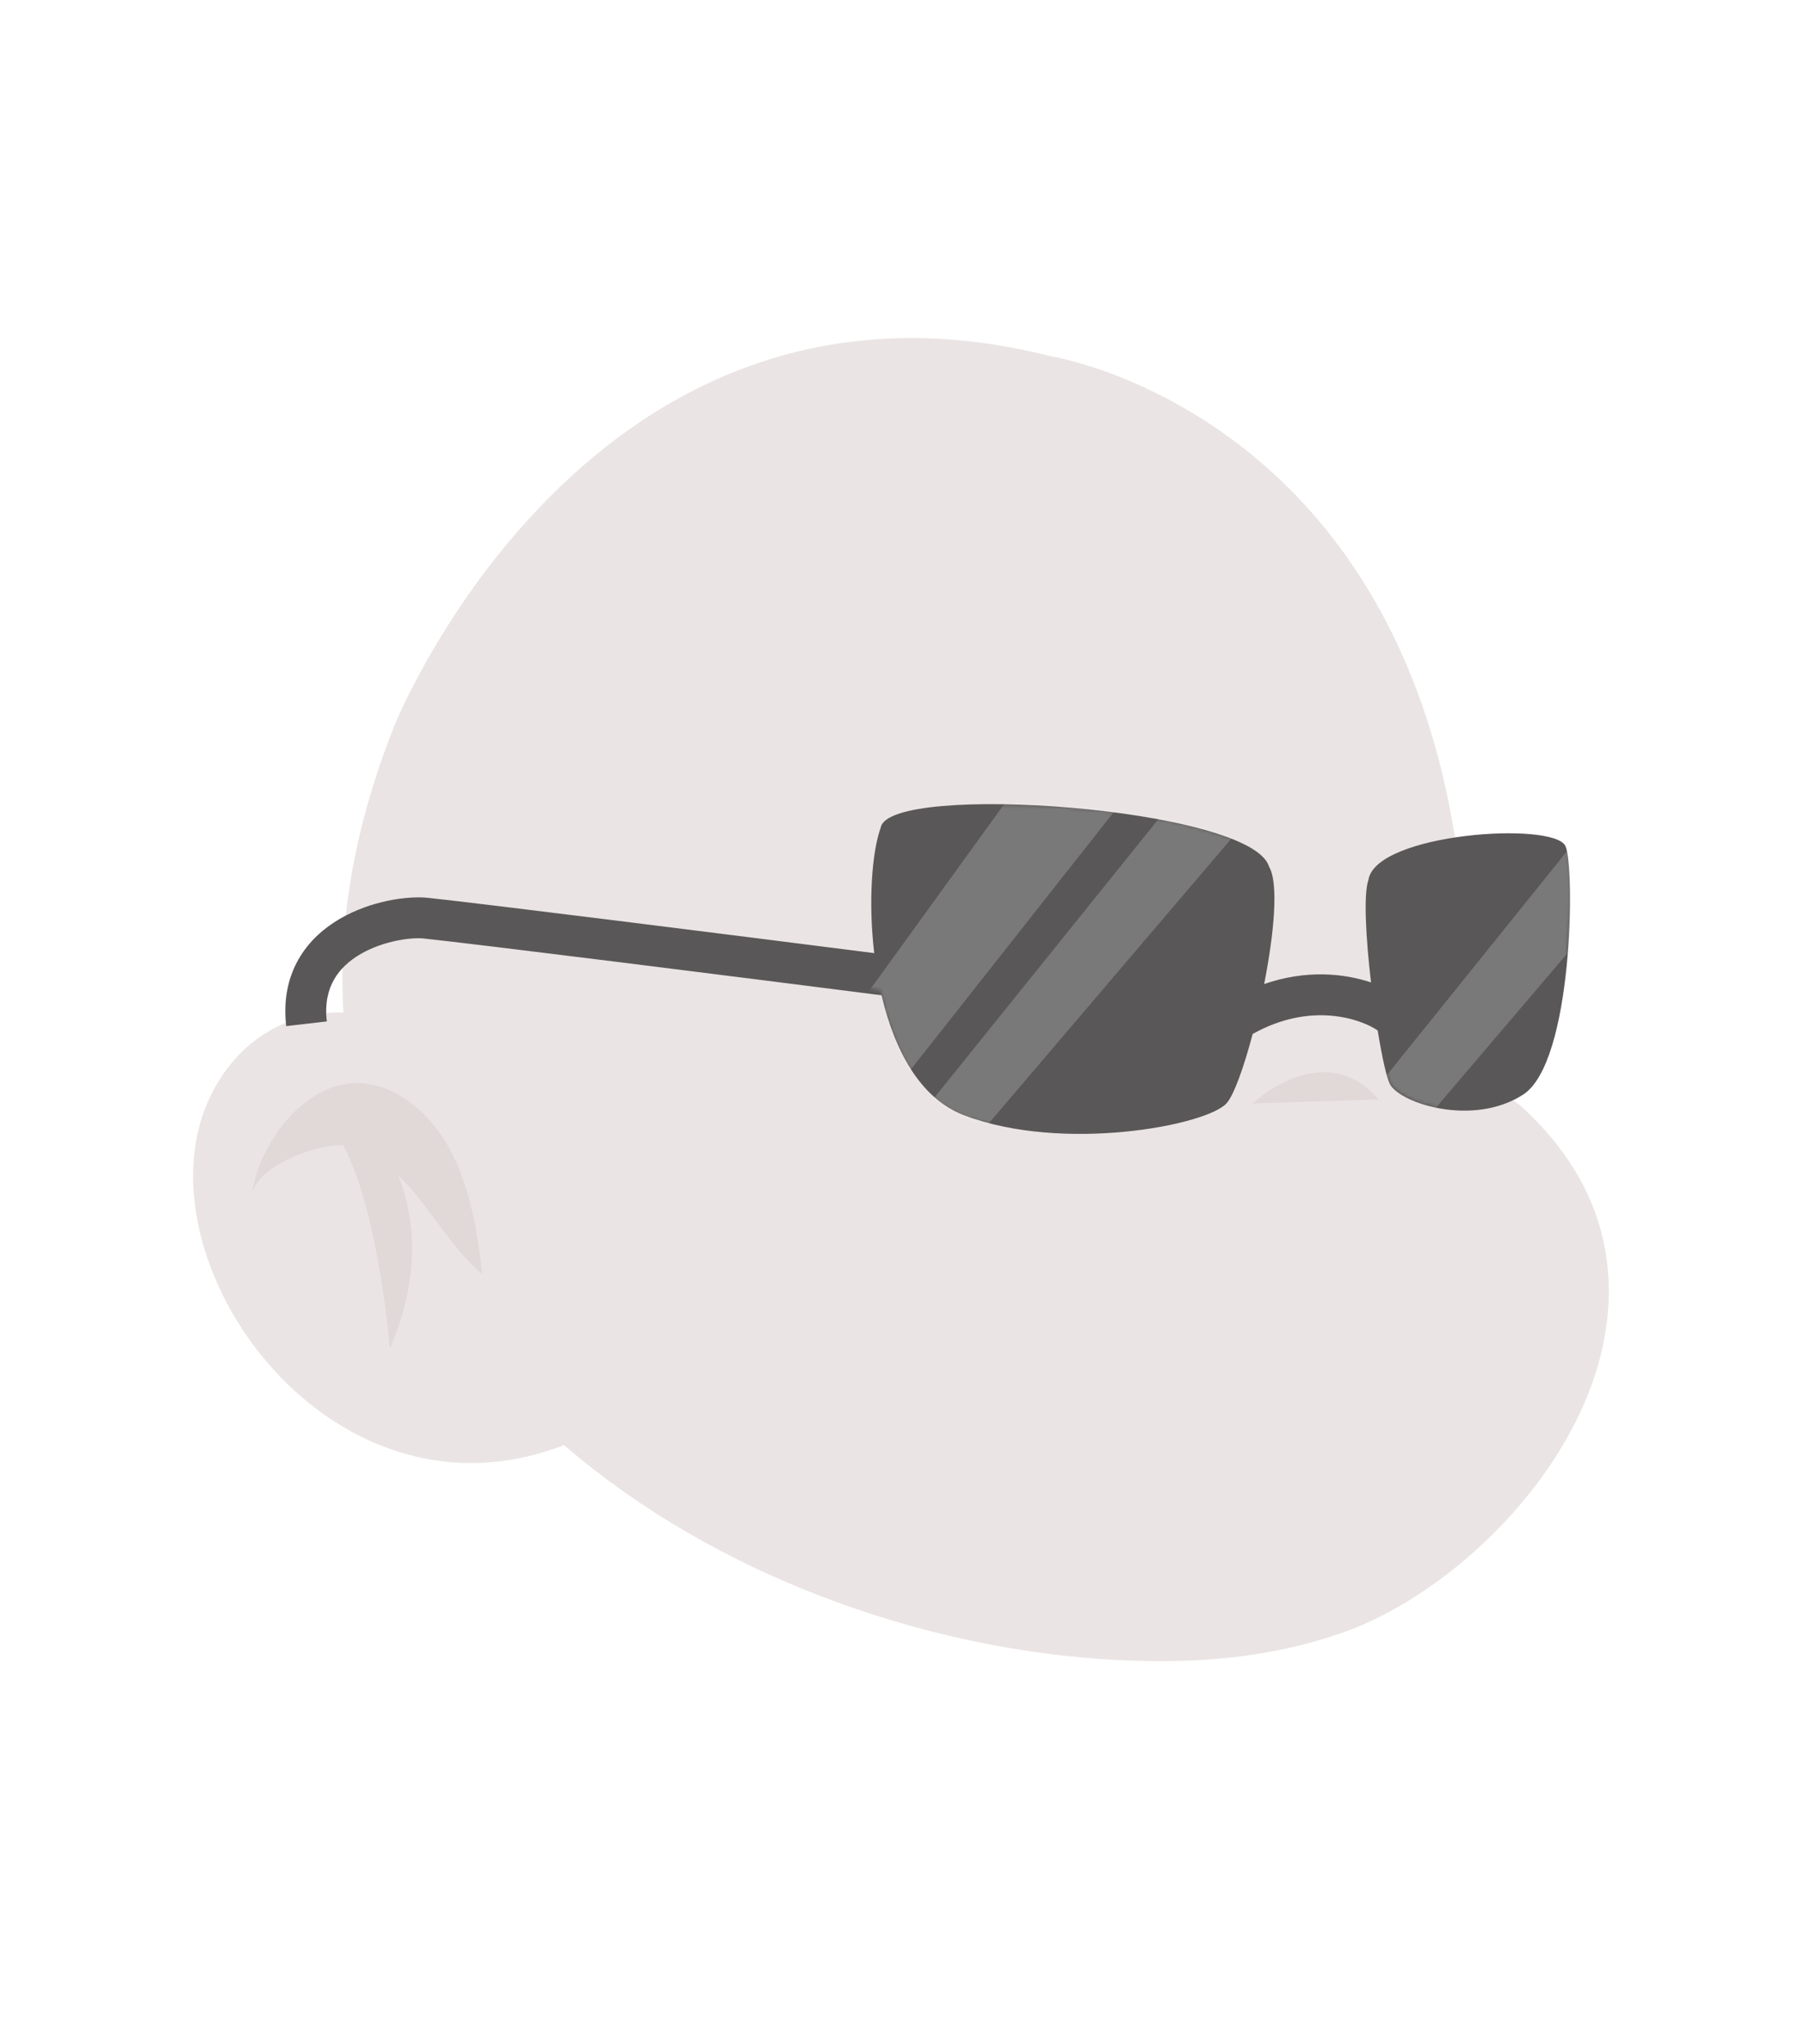 <svg width="530" height="600" viewBox="0 0 530 600" fill="none" xmlns="http://www.w3.org/2000/svg">
<rect width="530" height="600" fill="#E5E5E5"/>
<rect x="-680" y="-130" width="2500" height="1592" rx="45" fill="white"/>
<path d="M308.778 104.621C308.778 104.621 440.166 125.213 430.202 312.748C430.166 313.443 445.394 323.57 446.586 324.652C457.205 334.272 466.114 346.592 470.009 361.003C483.881 412.322 434.285 465.199 394.179 479.234C379.198 484.476 363.364 487.021 347.498 487.483C244.359 490.492 107.808 424.828 100.795 296.59C100.544 291.989 100.482 287.383 100.6 282.788C101.222 258.439 107.088 234.725 115.93 212.706C115.927 212.707 173.328 70.089 308.778 104.621Z" fill="#EBE4E4"/>
<path opacity="0.3" d="M367.803 323.889C367.803 323.889 388.645 304.025 404.78 322.701L367.803 323.889Z" fill="#C9BABA"/>
<path d="M173.522 420.66C101.325 456.929 39.136 372.104 61.218 322.985C75.303 291.654 113.881 288.275 135.393 316.028C148.088 332.407 158.139 353.499 163.61 373.781" fill="#EBE4E4"/>
<path opacity="0.3" d="M116.887 344.833C125.773 353.594 132.744 366.746 141.565 373.957C140.248 361.551 137.96 348.326 132.024 337.266C125.997 326.033 114.714 316.938 102.933 318.008C88.333 319.334 75.87 336.044 73.905 350.959C75.08 342.034 93.774 335.543 100.821 336.208C111.321 356.102 114.481 395.755 114.481 395.755C124.342 373.014 121.109 355.404 116.887 344.833Z" fill="#C9BABA"/>
<g style="mix-blend-mode:multiply">
<path fill-rule="evenodd" clip-rule="evenodd" d="M258.843 292.134C262.547 307.962 270.014 322.406 283.121 327.378C312.121 338.378 354.121 330.378 360.121 323.878C362.243 321.579 365.177 313.467 367.819 303.497C384.899 293.9 399.632 299.099 404.528 302.464C405.792 310.243 407.15 316.429 408.151 318.274C411.197 323.886 432.515 330.792 447.234 321.296C461.954 311.799 462.461 254.391 459.67 248.348C456.275 241 404 244.5 401.806 258.275C400.324 262.478 401.067 275.48 402.571 288.364C394.573 285.697 383.457 284.577 371.191 288.841C374.103 274.045 375.517 259.204 372.621 254.378C367.5 237 261 229.5 258.621 242.878C256.078 249.836 254.892 264.48 256.697 279.763C213.081 274.203 141.426 265.196 125.628 263.533C119.654 262.904 108.869 264.402 99.792 269.691C95.145 272.398 90.697 276.244 87.656 281.573C84.577 286.968 83.154 293.516 84.04 301.188L95.96 299.812C95.346 294.484 96.36 290.532 98.078 287.521C99.834 284.444 102.542 281.977 105.833 280.059C112.631 276.098 120.846 275.096 124.372 275.467C140.459 277.16 215.644 286.62 258.843 292.134Z" fill="#595757"/>
</g>
<g style="mix-blend-mode:screen" opacity="0.2">
<mask id="mask0" style="mask-type:alpha" maskUnits="userSpaceOnUse" x="83" y="236" width="378" height="97">
<g style="mix-blend-mode:multiply">
<path fill-rule="evenodd" clip-rule="evenodd" d="M258.561 290.605C262.17 307.578 269.785 323.414 284 328C315 338 354.121 330.299 360.121 323.591C362.286 321.171 365.477 312.607 368.272 302.132C385.192 292.528 399.704 297.884 404.5 301.317C405.771 309.427 407.142 315.891 408.151 317.809C411.196 323.6 432.514 330.727 447.234 320.927C461.954 311.127 462.461 251.883 459.67 245.646C446.642 241.192 419.064 238.074 401.806 255.892C400.317 260.25 401.074 273.774 402.593 287.132C394.677 284.416 383.722 283.257 371.629 287.461C374.507 272.4 375.575 257.273 371.5 252C358 238 283 231 259 241C256.487 244.301 254.705 260.559 256.61 278.245C212.984 272.506 141.435 263.225 125.648 261.51C119.629 260.856 108.811 262.414 99.721 267.88C95.063 270.681 90.634 274.642 87.616 280.1C84.568 285.613 83.161 292.295 84.037 300.133L95.963 298.8C95.339 293.223 96.37 289.068 98.118 285.907C99.897 282.689 102.624 280.136 105.904 278.164C112.689 274.084 120.87 273.062 124.352 273.44C140.405 275.184 215.32 284.91 258.561 290.605Z" fill="#595757"/>
</g>
</mask>
<g mask="url(#mask0)">
<path d="M303.819 223.625L238.102 314.517L256.123 328.273L340.725 221L303.819 223.625Z" fill="white"/>
<path d="M344.247 235.347L266.947 331.379L269.896 353.715L364.815 242.34L344.247 235.347Z" fill="white"/>
<path d="M474.801 231.607L397.501 327.639L400.45 349.975L495.369 238.6L474.801 231.607Z" fill="white"/>
</g>
</g>
</svg>
